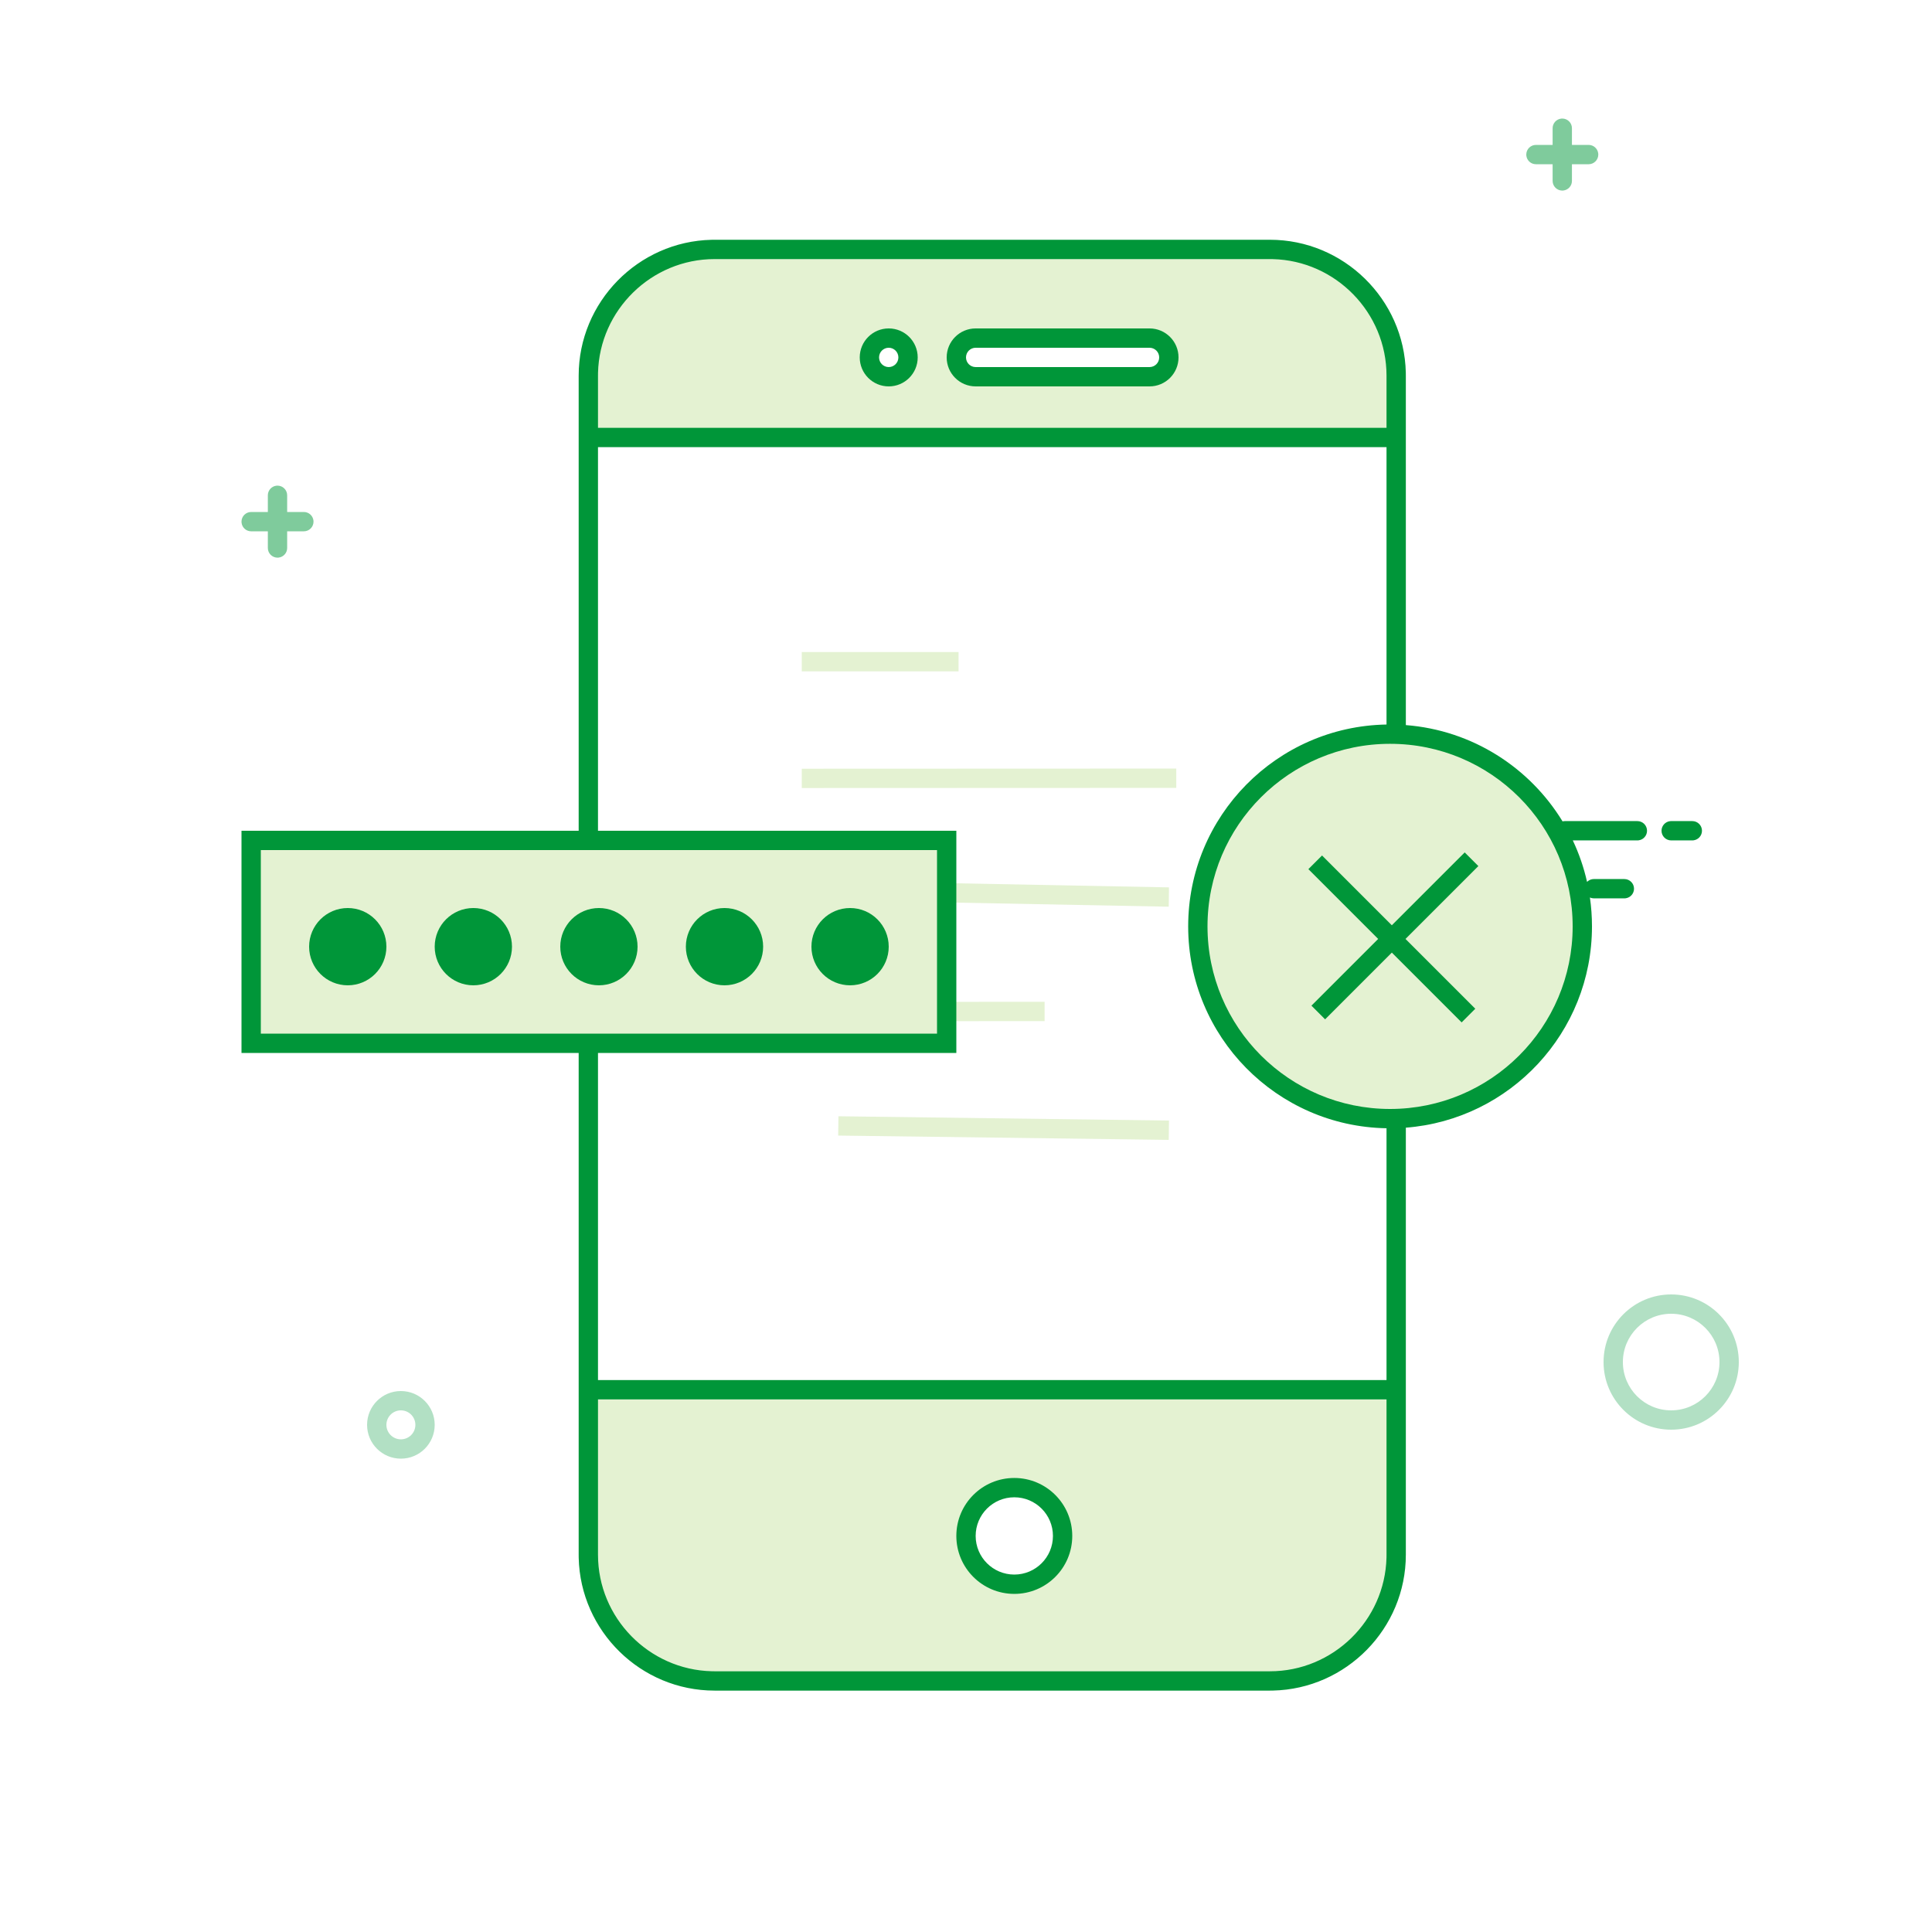 <svg width="200" height="200" viewBox="0 0 200 200" fill="none" xmlns="http://www.w3.org/2000/svg">
<g id="nhi-200-mobile-password-cancel">
<rect width="200" height="200" fill="white"/>
<g id="Password Error 1">
<g id="Group">
<path id="Vector" d="M41.5 151C43.433 151 45 149.433 45 147.5C45 145.567 43.433 144 41.5 144C39.567 144 38 145.567 38 147.5C38 149.433 39.567 151 41.5 151ZM41.5 149C40.672 149 40 148.328 40 147.5C40 146.672 40.672 146 41.5 146C42.328 146 43 146.672 43 147.5C43 148.328 42.328 149 41.5 149ZM173 148C176.866 148 180 144.866 180 141C180 137.134 176.866 134 173 134C169.134 134 166 137.134 166 141C166 144.866 169.134 148 173 148ZM173 146C170.239 146 168 143.761 168 141C168 138.239 170.239 136 173 136C175.761 136 178 138.239 178 141C178 143.761 175.761 146 173 146Z" fill="#B2E0C4"/>
<path id="Vector_2" d="M161.727 12.273C162.28 12.273 162.727 12.721 162.727 13.273L162.727 15L164.455 15.001C164.967 15.001 165.39 15.387 165.448 15.884L165.455 16.001C165.455 16.553 165.007 17.001 164.455 17.001L162.727 17L162.727 18.728C162.727 19.241 162.341 19.663 161.844 19.721L161.727 19.728C161.175 19.728 160.727 19.28 160.727 18.728L160.727 17L159 17.001C158.487 17.001 158.064 16.615 158.007 16.117L158 16.001C158 15.448 158.448 15.001 159 15.001L160.727 15L160.727 13.273C160.727 12.761 161.113 12.338 161.611 12.28L161.727 12.273ZM28.727 50.273C29.28 50.273 29.727 50.721 29.727 51.273L29.727 53L31.454 53.001C31.967 53.001 32.39 53.387 32.448 53.884L32.455 54.001C32.455 54.553 32.007 55.001 31.454 55.001L29.727 55L29.727 56.728C29.727 57.241 29.341 57.663 28.844 57.721L28.727 57.728C28.175 57.728 27.727 57.28 27.727 56.728L27.727 55L26 55.001C25.487 55.001 25.064 54.615 25.007 54.117L25 54.001C25 53.448 25.448 53.001 26 53.001L27.727 53L27.727 51.273C27.727 50.761 28.113 50.338 28.611 50.28L28.727 50.273Z" fill="#7FCB9C"/>
<path id="Vector_3" fill-rule="evenodd" clip-rule="evenodd" d="M131 25.82C138.18 25.82 144 31.641 144 38.82V45.289H60.959V38.82C60.959 31.641 66.779 25.82 73.959 25.82H131ZM119 34.999H101C99.895 34.999 99 35.895 99 36.999C99 38.104 99.895 38.999 101 38.999H119C120.105 38.999 121 38.104 121 36.999C121 35.895 120.105 34.999 119 34.999ZM92 34.999C90.895 34.999 90 35.895 90 36.999C90 38.104 90.895 38.999 92 38.999C93.105 38.999 94 38.104 94 36.999C94 35.895 93.105 34.999 92 34.999ZM144.5 143.864V161.011C144.5 168.19 138.68 174.011 131.5 174.011H73.959C66.779 174.011 60.959 168.19 60.959 161.011V143.864H144.5ZM105 153.999C102.239 153.999 100 156.238 100 158.999C100 161.76 102.239 163.999 105 163.999C107.761 163.999 110 161.76 110 158.999C110 156.238 107.761 153.999 105 153.999Z" fill="#E4F2D2"/>
<path id="Vector_4" d="M86.794 115.555L121.013 116L120.987 118L86.768 117.555L86.794 115.555ZM108.137 103.704L108.138 105.704L98.061 105.712L98.061 103.712L108.137 103.704ZM97.794 91.416L121.013 91.861L120.987 93.861L97.768 93.416L97.794 91.416ZM121.767 79.562L121.768 81.562L83 81.577L82.999 79.577L121.767 79.562ZM99.229 67.5V69.5H83V67.5H99.229Z" fill="#E4F2D2"/>
<path id="Vector_5" d="M98 87H26V108H98V87Z" fill="#E4F2D2"/>
<path id="Vector_6" d="M143.9 115.8C154.89 115.8 163.8 106.89 163.8 95.9C163.8 84.909 154.89 76 143.9 76C132.91 76 124 84.909 124 95.9C124 106.89 132.91 115.8 143.9 115.8Z" fill="#E4F2D2"/>
<g id="Union">
<path fill-rule="evenodd" clip-rule="evenodd" d="M111 158.999C111 155.685 108.314 152.999 105 152.999C101.686 152.999 99 155.685 99 158.999C99 162.313 101.686 164.999 105 164.999C108.314 164.999 111 162.313 111 158.999ZM101 158.999C101 156.79 102.791 154.999 105 154.999C107.209 154.999 109 156.79 109 158.999C109 161.208 107.209 162.999 105 162.999C102.791 162.999 101 161.208 101 158.999Z" fill="#009639"/>
<path d="M153.039 89.656L151.625 88.242L144.082 95.784L136.857 88.559L135.443 89.973L142.668 97.198L135.76 104.106L137.175 105.521L144.082 98.612L151.308 105.838L152.722 104.424L145.496 97.198L153.039 89.656Z" fill="#009639"/>
<path fill-rule="evenodd" clip-rule="evenodd" d="M122 36.999C122 35.342 120.657 33.999 119 33.999H101C99.343 33.999 98 35.342 98 36.999C98 38.656 99.343 39.999 101 39.999H119C120.657 39.999 122 38.656 122 36.999ZM101 35.999H119C119.552 35.999 120 36.447 120 36.999C120 37.551 119.552 37.999 119 37.999H101C100.448 37.999 100 37.551 100 36.999C100 36.447 100.448 35.999 101 35.999Z" fill="#009639"/>
<path fill-rule="evenodd" clip-rule="evenodd" d="M95 36.999C95 35.342 93.657 33.999 92 33.999C90.343 33.999 89 35.342 89 36.999C89 38.656 90.343 39.999 92 39.999C93.657 39.999 95 38.656 95 36.999ZM91 36.999C91 36.447 91.448 35.999 92 35.999C92.552 35.999 93 36.447 93 36.999C93 37.551 92.552 37.999 92 37.999C91.448 37.999 91 37.551 91 36.999Z" fill="#009639"/>
<path d="M40 97.999C40 95.79 38.209 93.999 36 93.999C33.791 93.999 32 95.79 32 97.999C32 100.208 33.791 101.999 36 101.999C38.209 101.999 40 100.208 40 97.999Z" fill="#009639"/>
<path d="M53 97.999C53 95.79 51.209 93.999 49 93.999C46.791 93.999 45 95.79 45 97.999C45 100.208 46.791 101.999 49 101.999C51.209 101.999 53 100.208 53 97.999Z" fill="#009639"/>
<path d="M66 97.999C66 95.79 64.209 93.999 62 93.999C59.791 93.999 58 95.79 58 97.999C58 100.208 59.791 101.999 62 101.999C64.209 101.999 66 100.208 66 97.999Z" fill="#009639"/>
<path d="M79 97.999C79 95.79 77.209 93.999 75 93.999C72.791 93.999 71 95.79 71 97.999C71 100.208 72.791 101.999 75 101.999C77.209 101.999 79 100.208 79 97.999Z" fill="#009639"/>
<path d="M92 97.999C92 95.79 90.209 93.999 88 93.999C85.791 93.999 84 95.79 84 97.999C84 100.208 85.791 101.999 88 101.999C90.209 101.999 92 100.208 92 97.999Z" fill="#009639"/>
<path fill-rule="evenodd" clip-rule="evenodd" d="M145.529 38.575C145.361 30.981 139.097 24.82 131.462 24.82H73.974L73.661 24.824C66.064 24.992 59.904 31.255 59.904 38.888V86H25V109H59.904V160.945L59.907 161.258C60.075 168.855 66.337 175.011 73.974 175.011H131.462L131.775 175.007C139.374 174.84 145.532 168.58 145.532 160.945L145.533 116.737C156.313 115.904 164.801 106.893 164.801 95.9C164.801 94.884 164.729 93.886 164.588 92.91C164.713 92.967 164.853 92.999 165 92.999H168.153L168.269 92.992C168.767 92.934 169.153 92.512 169.153 91.999C169.153 91.447 168.705 90.999 168.153 90.999H165L164.864 91.008C164.641 91.038 164.442 91.142 164.292 91.293C163.955 89.795 163.457 88.357 162.817 86.999L169.5 86.999L169.617 86.992C170.114 86.934 170.5 86.512 170.5 85.999C170.5 85.447 170.052 84.999 169.5 84.999H162L161.875 85.007L161.755 85.029C158.352 79.451 152.409 75.593 145.533 75.062L145.532 38.888L145.529 38.575ZM61.904 109V142.863H143.532L143.532 116.797C132.159 116.6 123 107.32 123 95.9C123 84.48 132.159 75.199 143.532 75.002L143.532 46.288H61.904V86H99V109H61.904ZM61.904 144.863H143.532L143.532 160.945L143.529 161.246C143.367 167.743 137.999 173.011 131.462 173.011H73.974L73.673 173.007C67.173 172.846 61.904 167.48 61.904 160.945V144.863ZM125 95.9C125 85.461 133.462 76.999 143.9 76.999C154.339 76.999 162.801 85.461 162.801 95.9C162.801 106.338 154.339 114.8 143.9 114.8C133.462 114.8 125 106.338 125 95.9ZM73.974 26.82H131.462L131.763 26.824C138.261 26.985 143.532 32.356 143.532 38.888L143.532 44.288H61.904V38.888L61.907 38.587C62.069 32.092 67.439 26.82 73.974 26.82ZM27 107V88H97V107H27Z" fill="#009639"/>
<path d="M176.188 85.999C176.188 85.447 175.74 84.999 175.188 84.999H173L172.883 85.006C172.386 85.064 172 85.486 172 85.999C172 86.551 172.448 86.999 173 86.999H175.188L175.305 86.992C175.802 86.934 176.188 86.512 176.188 85.999Z" fill="#009639"/>
</g>
</g>
</g>
</g>
</svg>
